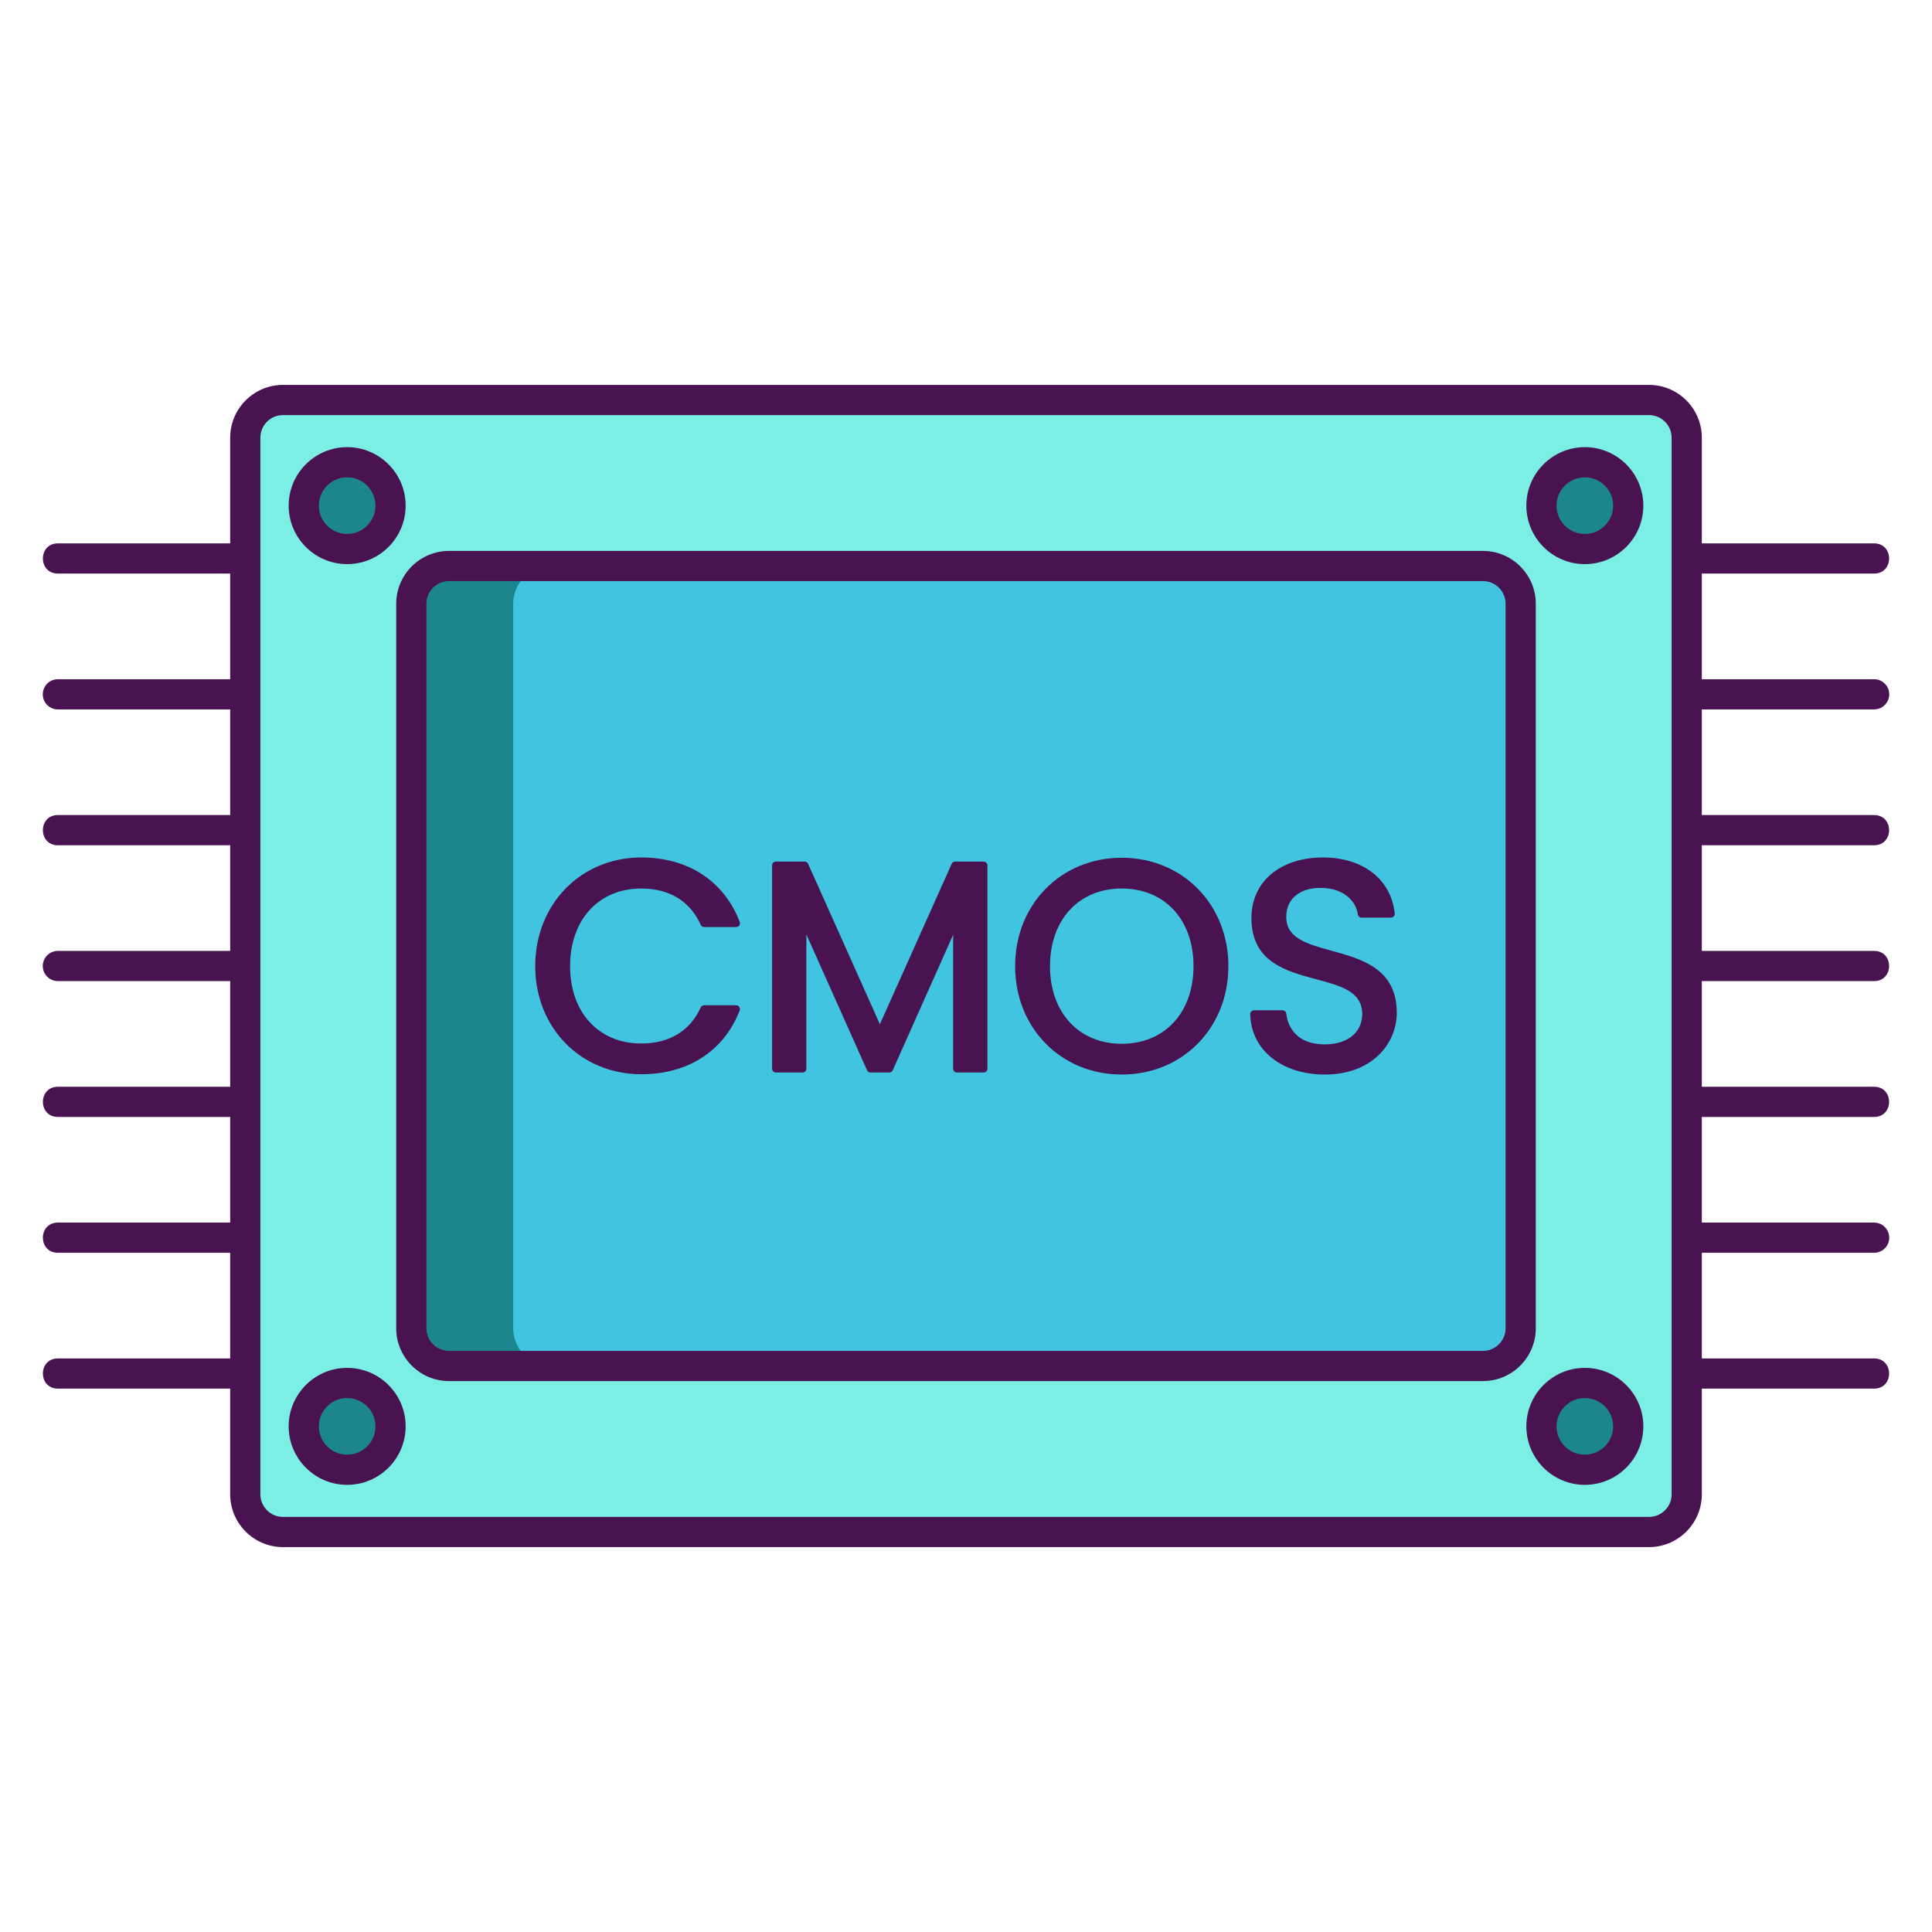 <?xml version="1.0" encoding="utf-8"?>
<!-- Generator: Adobe Illustrator 22.1.0, SVG Export Plug-In . SVG Version: 6.00 Build 0)  -->
<svg version="1.1" id="Layer_1" xmlns="http://www.w3.org/2000/svg" xmlns:xlink="http://www.w3.org/1999/xlink" x="0px" y="0px"
	 viewBox="0 0 256 256" style="enable-background:new 0 0 256 256;" xml:space="preserve">
<style type="text/css">
	.st0{fill:#D73735;}
	.st1{fill:#F85252;}
	.st2{fill:#EDAF85;}
	.st3{fill:#F7C09A;}
	.st4{fill:#D8D6D7;}
	.st5{fill:#FFFFFF;}
	.st6{fill:#1C868E;}
	.st7{fill:#40C4DF;}
	.st8{fill:#491352;}
	.st9{fill:#56C1B3;}
	.st10{fill:#7BEFE4;}
</style>
<g>
	<path class="st10" d="M218.5,203h-181c-2.761,0-5-2.239-5-5V58c0-2.761,2.239-5,5-5h181c2.761,0,5,2.239,5,5v140
		C223.5,200.761,221.261,203,218.5,203z"/>
	<path class="st6" d="M201.5,80v96c0,2.76-2.24,5-5,5h-137c-2.76,0-5-2.24-5-5V80c0-2.76,2.24-5,5-5h137
		C199.26,75,201.5,77.24,201.5,80z"/>
	<path class="st7" d="M201.5,80v96c0,2.76-2.24,5-5,5H73c-2.76,0-5-2.24-5-5V80c0-2.76,2.24-5,5-5h123.5
		C199.26,75,201.5,77.24,201.5,80z"/>
	<g>
		<circle class="st6" cx="46" cy="67" r="5.75"/>
		<circle class="st6" cx="210" cy="67" r="5.75"/>
		<circle class="st6" cx="46" cy="189" r="5.75"/>
		<circle class="st6" cx="210" cy="189" r="5.75"/>
	</g>
	<g>
		<path class="st8" d="M97.549,133.205h-4.244c-0.195,0-0.373,0.114-0.455,0.292c-1.429,3.121-4.154,4.771-7.879,4.771
			c-5.64,0-9.43-4.118-9.43-10.247c0-6.153,3.79-10.287,9.43-10.287c3.731,0,6.455,1.662,7.878,4.808
			c0.081,0.179,0.259,0.294,0.456,0.294h4.244c0.165,0,0.319-0.081,0.412-0.217s0.114-0.31,0.055-0.463
			c-2.089-5.426-6.844-8.537-13.045-8.537c-8.01,0-14.051,6.191-14.051,14.402c0,8.166,6.041,14.323,14.051,14.323
			c6.205,0,10.959-3.083,13.044-8.458c0.06-0.153,0.04-0.327-0.054-0.463C97.868,133.286,97.714,133.205,97.549,133.205z"/>
		<path class="st8" d="M130.336,114.163h-3.777c-0.197,0-0.376,0.116-0.457,0.296l-9.512,21.255l-9.512-21.255
			c-0.081-0.18-0.259-0.296-0.457-0.296h-3.815c-0.276,0-0.5,0.224-0.5,0.5v26.947c0,0.276,0.224,0.5,0.5,0.5h3.543
			c0.276,0,0.5-0.224,0.5-0.5v-17.787l8.039,17.991c0.081,0.18,0.259,0.296,0.457,0.296h2.492c0.197,0,0.376-0.116,0.457-0.297
			l8-17.947v17.744c0,0.276,0.224,0.5,0.5,0.5h3.543c0.276,0,0.5-0.224,0.5-0.5v-26.947
			C130.836,114.386,130.612,114.163,130.336,114.163z"/>
		<path class="st8" d="M148.639,113.657c-8.055,0-14.13,6.175-14.13,14.363c0,8.188,6.075,14.362,14.13,14.362
			c8.055,0,14.129-6.175,14.129-14.362C162.768,119.832,156.693,113.657,148.639,113.657z M148.639,138.306
			c-5.687,0-9.508-4.134-9.508-10.286c0-6.153,3.821-10.287,9.508-10.287s9.508,4.134,9.508,10.287
			C158.146,134.172,154.326,138.306,148.639,138.306z"/>
		<path class="st8" d="M176.409,125.969c-3.204-0.882-5.971-1.644-5.971-4.453c0-1.097,0.349-1.992,1.037-2.662
			c0.835-0.813,2.134-1.257,3.675-1.199c2.973,0.035,4.555,1.837,4.767,3.497c0.032,0.249,0.245,0.437,0.496,0.437h3.895
			c0.142,0,0.276-0.06,0.372-0.165c0.095-0.105,0.14-0.246,0.126-0.387c-0.468-4.507-4.194-7.419-9.493-7.419
			c-5.679,0-9.495,3.222-9.495,8.016c0,5.83,4.563,7.049,8.59,8.124c3.268,0.872,6.091,1.626,6.091,4.609
			c0,2.44-1.944,4.018-4.952,4.018c-4.352,0-5.011-3.114-5.11-4.069c-0.026-0.255-0.241-0.448-0.498-0.448h-3.777
			c-0.134,0-0.263,0.054-0.356,0.149c-0.094,0.096-0.146,0.226-0.144,0.359c0.083,4.714,4.147,8.007,9.885,8.007
			c6.259,0,9.534-4.11,9.534-8.171C185.08,128.356,180.474,127.088,176.409,125.969z"/>
		<path class="st8" d="M203.5,80c0-3.859-3.14-7-7-7h-137c-3.86,0-7,3.141-7,7v96c0,3.859,3.14,7,7,7h137c3.86,0,7-3.141,7-7V80z
			 M199.5,176c0,1.654-1.346,3-3,3h-137c-1.654,0-3-1.346-3-3V80c0-1.654,1.346-3,3-3h137c1.654,0,3,1.346,3,3V176z"/>
		<path class="st8" d="M248.333,166c1.104,0,2-0.896,2-2s-0.896-2-2-2H225.5v-14h22.833c2.642,0,2.646-4,0-4H225.5v-14h22.833
			c2.642,0,2.646-4,0-4H225.5v-14h22.833c2.642,0,2.646-4,0-4H225.5V94h22.833c1.104,0,2-0.896,2-2s-0.896-2-2-2H225.5V76h22.833
			c2.642,0,2.646-4,0-4H225.5V58c0-3.859-3.14-7-7-7h-181c-3.86,0-7,3.141-7,7v14H7.667c-2.642,0-2.646,4,0,4H30.5v14H7.667
			c-1.104,0-2,0.896-2,2s0.896,2,2,2H30.5v14H7.667c-2.642,0-2.646,4,0,4H30.5v14H7.667c-1.104,0-2,0.896-2,2s0.896,2,2,2H30.5v14
			H7.667c-2.642,0-2.646,4,0,4H30.5v14H7.667c-2.642,0-2.646,4,0,4H30.5v14H7.667c-2.642,0-2.646,4,0,4H30.5v14c0,3.859,3.14,7,7,7
			h181c3.86,0,7-3.141,7-7v-14h22.833c2.642,0,2.646-4,0-4H225.5v-14H248.333z M221.5,198c0,1.654-1.346,3-3,3h-181
			c-1.654,0-3-1.346-3-3V58c0-1.654,1.346-3,3-3h181c1.654,0,3,1.346,3,3V198z"/>
		<path class="st8" d="M46,74.75c4.273,0,7.75-3.477,7.75-7.75s-3.477-7.75-7.75-7.75s-7.75,3.477-7.75,7.75S41.727,74.75,46,74.75z
			 M46,63.25c2.068,0,3.75,1.683,3.75,3.75s-1.682,3.75-3.75,3.75s-3.75-1.683-3.75-3.75S43.932,63.25,46,63.25z"/>
		<path class="st8" d="M210,59.25c-4.273,0-7.75,3.477-7.75,7.75s3.477,7.75,7.75,7.75s7.75-3.477,7.75-7.75
			S214.273,59.25,210,59.25z M210,70.75c-2.068,0-3.75-1.683-3.75-3.75s1.682-3.75,3.75-3.75s3.75,1.683,3.75,3.75
			S212.068,70.75,210,70.75z"/>
		<path class="st8" d="M46,181.25c-4.273,0-7.75,3.477-7.75,7.75s3.477,7.75,7.75,7.75s7.75-3.477,7.75-7.75
			S50.273,181.25,46,181.25z M46,192.75c-2.068,0-3.75-1.683-3.75-3.75s1.682-3.75,3.75-3.75s3.75,1.683,3.75,3.75
			S48.068,192.75,46,192.75z"/>
		<path class="st8" d="M210,181.25c-4.273,0-7.75,3.477-7.75,7.75s3.477,7.75,7.75,7.75s7.75-3.477,7.75-7.75
			S214.273,181.25,210,181.25z M210,192.75c-2.068,0-3.75-1.683-3.75-3.75s1.682-3.75,3.75-3.75s3.75,1.683,3.75,3.75
			S212.068,192.75,210,192.75z"/>
	</g>
</g>
</svg>
